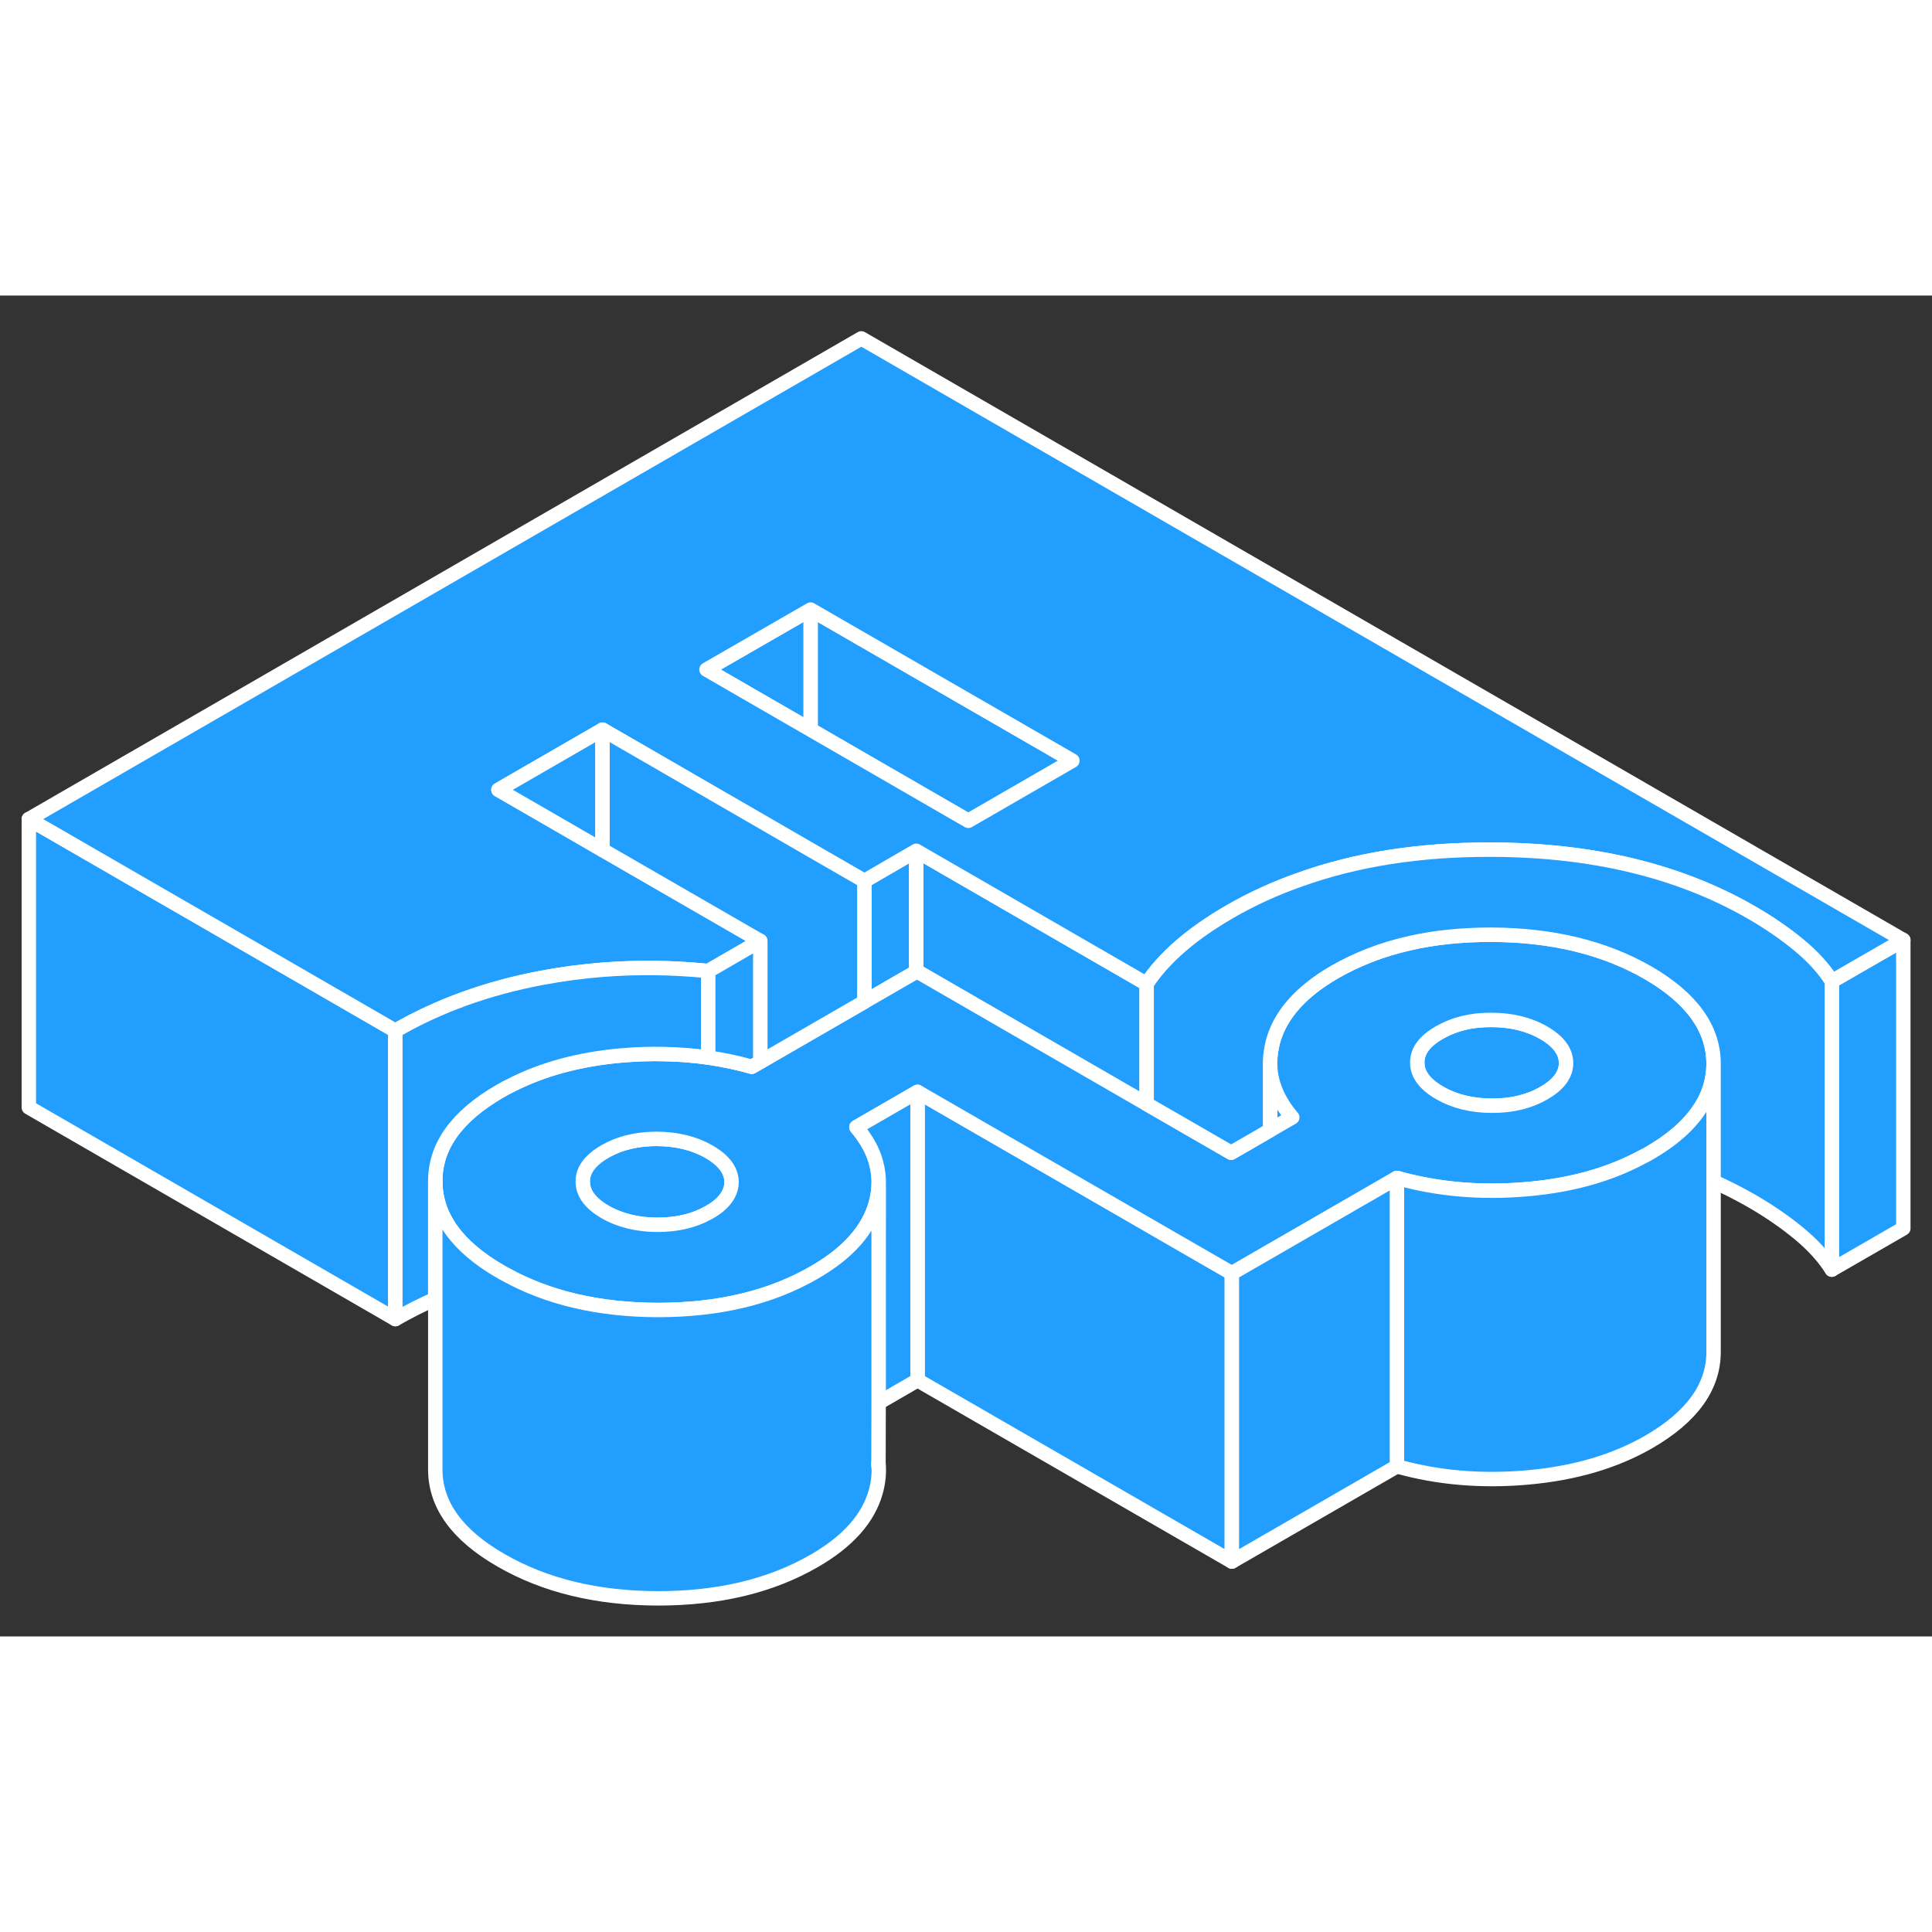 <svg width="48" height="48" viewBox="0 0 134 93" fill="#229EFF" xmlns="http://www.w3.org/2000/svg" stroke-width="1px" stroke-linecap="round" stroke-linejoin="round"><rect x="0" y="0" width="134" height="93" fill="#333333" stroke="none"/><path d="M88.09 53.209V57.889L89.63 56.999C88.6 55.8 88.09 54.529 88.09 53.209ZM107.07 51.13C106.04 50.539 104.83 50.239 103.44 50.239C102.05 50.23 100.85 50.529 99.83 51.12C98.8 51.709 98.29 52.4 98.3 53.209C98.3 54.01 98.82 54.7 99.85 55.3C100.88 55.889 102.09 56.19 103.47 56.19C104.86 56.2 106.07 55.9 107.09 55.309C108.11 54.719 108.62 54.029 108.62 53.219C108.61 52.419 108.1 51.73 107.07 51.13Z" stroke="white" stroke-linejoin="round"/><path d="M63.55 38.51V46.9L59.95 48.98V40.6L63.55 38.51Z" stroke="white" stroke-linejoin="round"/><path d="M79.53 47.74V56.07L73.66 52.68L63.6 46.87L63.55 46.9V38.51L79.53 47.74Z" stroke="white" stroke-linejoin="round"/><path d="M85.44 67.809V87.809L63.64 75.23V55.23L79.53 64.4L81.45 65.51L85.44 67.809Z" stroke="white" stroke-linejoin="round"/><path d="M50.74 61.48C50.74 62.08 50.45 62.62 49.88 63.11C49.69 63.27 49.47 63.42 49.21 63.57C49.18 63.59 49.15 63.6 49.12 63.62C48.12 64.18 46.94 64.45 45.59 64.45C44.24 64.45 43 64.15 41.97 63.56C40.94 62.96 40.42 62.26 40.42 61.46C40.41 60.66 40.92 59.97 41.95 59.37C42.2 59.23 42.46 59.1 42.73 58.99C43.57 58.66 44.51 58.49 45.56 58.49C46.92 58.5 48.11 58.78 49.12 59.35C49.14 59.36 49.17 59.38 49.19 59.39C50.21 59.98 50.73 60.68 50.74 61.48Z" stroke="white" stroke-linejoin="round"/><path d="M27.42 50.99V70.99L2 56.31V36.31L19.32 46.31L27.42 50.99Z" stroke="white" stroke-linejoin="round"/><path d="M132.01 44.7V64.7L127.05 67.56V47.56L132.01 44.7Z" stroke="white" stroke-linejoin="round"/><path d="M114.29 46.96C111.26 45.22 107.63 44.34 103.41 44.33C101.39 44.33 99.5 44.52 97.76 44.92C95.86 45.35 94.13 46.02 92.56 46.92C90.22 48.28 88.79 49.89 88.29 51.75C88.17 52.22 88.1 52.69 88.09 53.15V53.21C88.09 54.53 88.6 55.8 89.63 57L88.09 57.89L85.39 59.45L79.53 56.07L73.66 52.68L63.6 46.87L63.55 46.9L59.95 48.98L57.11 50.62L52.73 53.15L52.14 53.49C51.16 53.21 50.15 53 49.12 52.85C48.14 52.71 47.14 52.63 46.11 52.61C45.11 52.58 44.09 52.62 43.04 52.71C40.15 52.97 37.61 53.66 35.43 54.78C35.17 54.9 34.92 55.04 34.68 55.18C31.67 56.92 30.18 59.01 30.19 61.44C30.2 63.88 31.72 65.98 34.75 67.72C34.85 67.78 34.95 67.84 35.06 67.89C38.02 69.53 41.54 70.35 45.63 70.36C49.85 70.36 53.46 69.5 56.47 67.76C58.82 66.41 60.24 64.8 60.75 62.94C60.85 62.57 60.91 62.21 60.94 61.85V61.72C60.97 61.18 60.9 60.65 60.76 60.13C60.6 59.54 60.33 58.97 59.95 58.41C59.79 58.16 59.6 57.92 59.4 57.68L59.95 57.36L63.55 55.28L63.64 55.23L79.53 64.4L81.45 65.51L85.44 67.81L88.09 66.28L96.89 61.2C99.73 62 102.77 62.26 105.99 61.97C109.04 61.7 111.69 60.95 113.95 59.72C114.08 59.66 114.22 59.59 114.35 59.51C115.92 58.61 117.07 57.61 117.82 56.51C118.51 55.51 118.85 54.42 118.85 53.26V53.24C118.83 50.8 117.31 48.71 114.29 46.96ZM49.88 63.11C49.69 63.27 49.47 63.42 49.21 63.57C49.18 63.59 49.15 63.6 49.12 63.62C48.12 64.18 46.94 64.45 45.59 64.45C44.24 64.45 43 64.15 41.97 63.56C40.94 62.96 40.42 62.26 40.42 61.46C40.41 60.66 40.92 59.97 41.95 59.37C42.2 59.23 42.46 59.1 42.73 58.99C43.57 58.66 44.51 58.49 45.56 58.49C46.92 58.5 48.11 58.78 49.12 59.35C49.14 59.36 49.17 59.38 49.19 59.39C50.21 59.98 50.73 60.68 50.74 61.48C50.74 62.08 50.45 62.62 49.88 63.11ZM107.09 55.31C106.07 55.9 104.86 56.2 103.47 56.19C102.09 56.19 100.88 55.89 99.85 55.3C98.82 54.7 98.3 54.01 98.3 53.21C98.29 52.4 98.8 51.71 99.83 51.12C100.85 50.53 102.05 50.23 103.44 50.24C104.83 50.24 106.04 50.54 107.07 51.13C108.1 51.73 108.61 52.42 108.62 53.22C108.62 54.03 108.11 54.72 107.09 55.31Z" stroke="white" stroke-linejoin="round"/><path d="M74.38 32.26L67.16 36.43L56.22 30.11V21.78L59.01 23.39L74.38 32.26Z" stroke="white" stroke-linejoin="round"/><path d="M56.22 21.78V30.11L51.8 27.56L49 25.94L56.22 21.78Z" stroke="white" stroke-linejoin="round"/><path d="M118.85 53.26V73.24C118.86 75.68 117.36 77.77 114.35 79.51C112.01 80.86 109.22 81.68 105.99 81.97C102.77 82.26 99.73 82 96.89 81.2V61.2C99.73 62 102.77 62.26 105.99 61.97C109.04 61.7 111.69 60.95 113.95 59.72C114.08 59.66 114.22 59.59 114.35 59.51C115.92 58.61 117.07 57.61 117.82 56.51C118.51 55.51 118.85 54.42 118.85 53.26Z" stroke="white" stroke-linejoin="round"/><path d="M96.89 61.2V81.2L85.44 87.81V67.81L88.09 66.28L96.89 61.2Z" stroke="white" stroke-linejoin="round"/><path d="M63.64 55.23V75.23L60.93 76.799V68.4L60.94 61.719C60.97 61.179 60.9 60.65 60.76 60.13C60.6 59.539 60.33 58.969 59.95 58.41C59.79 58.16 59.6 57.919 59.4 57.679L59.95 57.359L63.55 55.279L63.64 55.23Z" stroke="white" stroke-linejoin="round"/><path d="M59.74 2.97L2 36.31L19.32 46.31L27.42 50.99C30.43 49.25 33.81 48.03 37.58 47.32C38.97 47.06 40.37 46.87 41.79 46.76C44.2 46.57 46.64 46.6 49.12 46.85L49.85 46.43L52.73 44.76L51.89 44.28L41.79 38.45L37.36 35.89L34.57 34.28L41.79 30.11L44.58 31.72L56.22 38.45L59.95 40.6L63.55 38.51L79.53 47.74C80.13 46.83 80.91 45.96 81.87 45.13C82.83 44.29 83.98 43.5 85.3 42.73C86.81 41.86 88.42 41.12 90.13 40.52C94.04 39.11 98.46 38.42 103.38 38.43C110.44 38.44 116.48 39.9 121.5 42.8C122.71 43.5 123.8 44.25 124.77 45.05C125.74 45.85 126.5 46.69 127.05 47.56L132.01 44.7L59.74 2.97ZM67.16 36.43L56.22 30.11L51.8 27.56L49 25.94L56.22 21.78L59.01 23.39L74.38 32.26L67.16 36.43Z" stroke="white" stroke-linejoin="round"/><path d="M41.79 30.11V38.45L37.36 35.89L34.57 34.28L41.79 30.11Z" stroke="white" stroke-linejoin="round"/><path d="M59.95 40.6V48.98L57.11 50.62L52.73 53.15V44.76L51.89 44.28L41.79 38.45V30.11L44.58 31.72L56.22 38.45L59.95 40.6Z" stroke="white" stroke-linejoin="round"/><path d="M49.12 46.85V52.85C48.14 52.71 47.14 52.63 46.11 52.61C45.11 52.58 44.09 52.62 43.04 52.71C40.15 52.97 37.61 53.66 35.43 54.78C35.17 54.9 34.92 55.04 34.68 55.18C31.67 56.92 30.18 59.01 30.19 61.44V69.59C29.23 70.01 28.31 70.48 27.42 70.99V50.99C30.43 49.25 33.81 48.03 37.58 47.32C38.97 47.06 40.37 46.87 41.79 46.76C44.2 46.57 46.64 46.6 49.12 46.85Z" stroke="white" stroke-linejoin="round"/><path d="M52.73 44.76V53.15L52.14 53.49C51.16 53.21 50.15 53 49.12 52.85V46.85L49.85 46.43L52.73 44.76Z" stroke="white" stroke-linejoin="round"/><path d="M60.94 61.849V76.799L60.93 80.989C60.99 81.629 60.93 82.279 60.75 82.939C60.24 84.799 58.82 86.409 56.47 87.76C53.46 89.499 49.85 90.359 45.63 90.359C41.4 90.349 37.78 89.469 34.75 87.719C31.72 85.98 30.2 83.879 30.19 81.439V61.44C30.2 63.88 31.72 65.98 34.75 67.719C34.85 67.779 34.95 67.84 35.06 67.889C38.02 69.529 41.54 70.349 45.63 70.359C49.85 70.359 53.46 69.499 56.47 67.76C58.82 66.409 60.24 64.799 60.75 62.94C60.85 62.569 60.91 62.209 60.94 61.849Z" stroke="white" stroke-linejoin="round"/><path d="M60.93 81.2V80.99" stroke="white" stroke-linejoin="round"/><path d="M127.05 47.56V67.56C126.5 66.69 125.74 65.85 124.77 65.05C123.8 64.25 122.71 63.5 121.5 62.8C120.65 62.31 119.76 61.86 118.85 61.45V53.24C118.83 50.8 117.31 48.71 114.29 46.96C111.26 45.22 107.63 44.34 103.41 44.33C101.39 44.33 99.5 44.52 97.76 44.92C95.86 45.35 94.13 46.02 92.56 46.92C90.22 48.28 88.79 49.89 88.29 51.75C88.17 52.22 88.1 52.69 88.09 53.15V57.89L85.39 59.45L79.53 56.07V47.74C80.13 46.83 80.91 45.96 81.87 45.13C82.83 44.29 83.98 43.5 85.3 42.73C86.81 41.86 88.42 41.12 90.13 40.52C94.04 39.11 98.46 38.42 103.38 38.43C110.44 38.44 116.48 39.9 121.5 42.8C122.71 43.5 123.8 44.25 124.77 45.05C125.74 45.85 126.5 46.69 127.05 47.56Z" stroke="white" stroke-linejoin="round"/></svg>